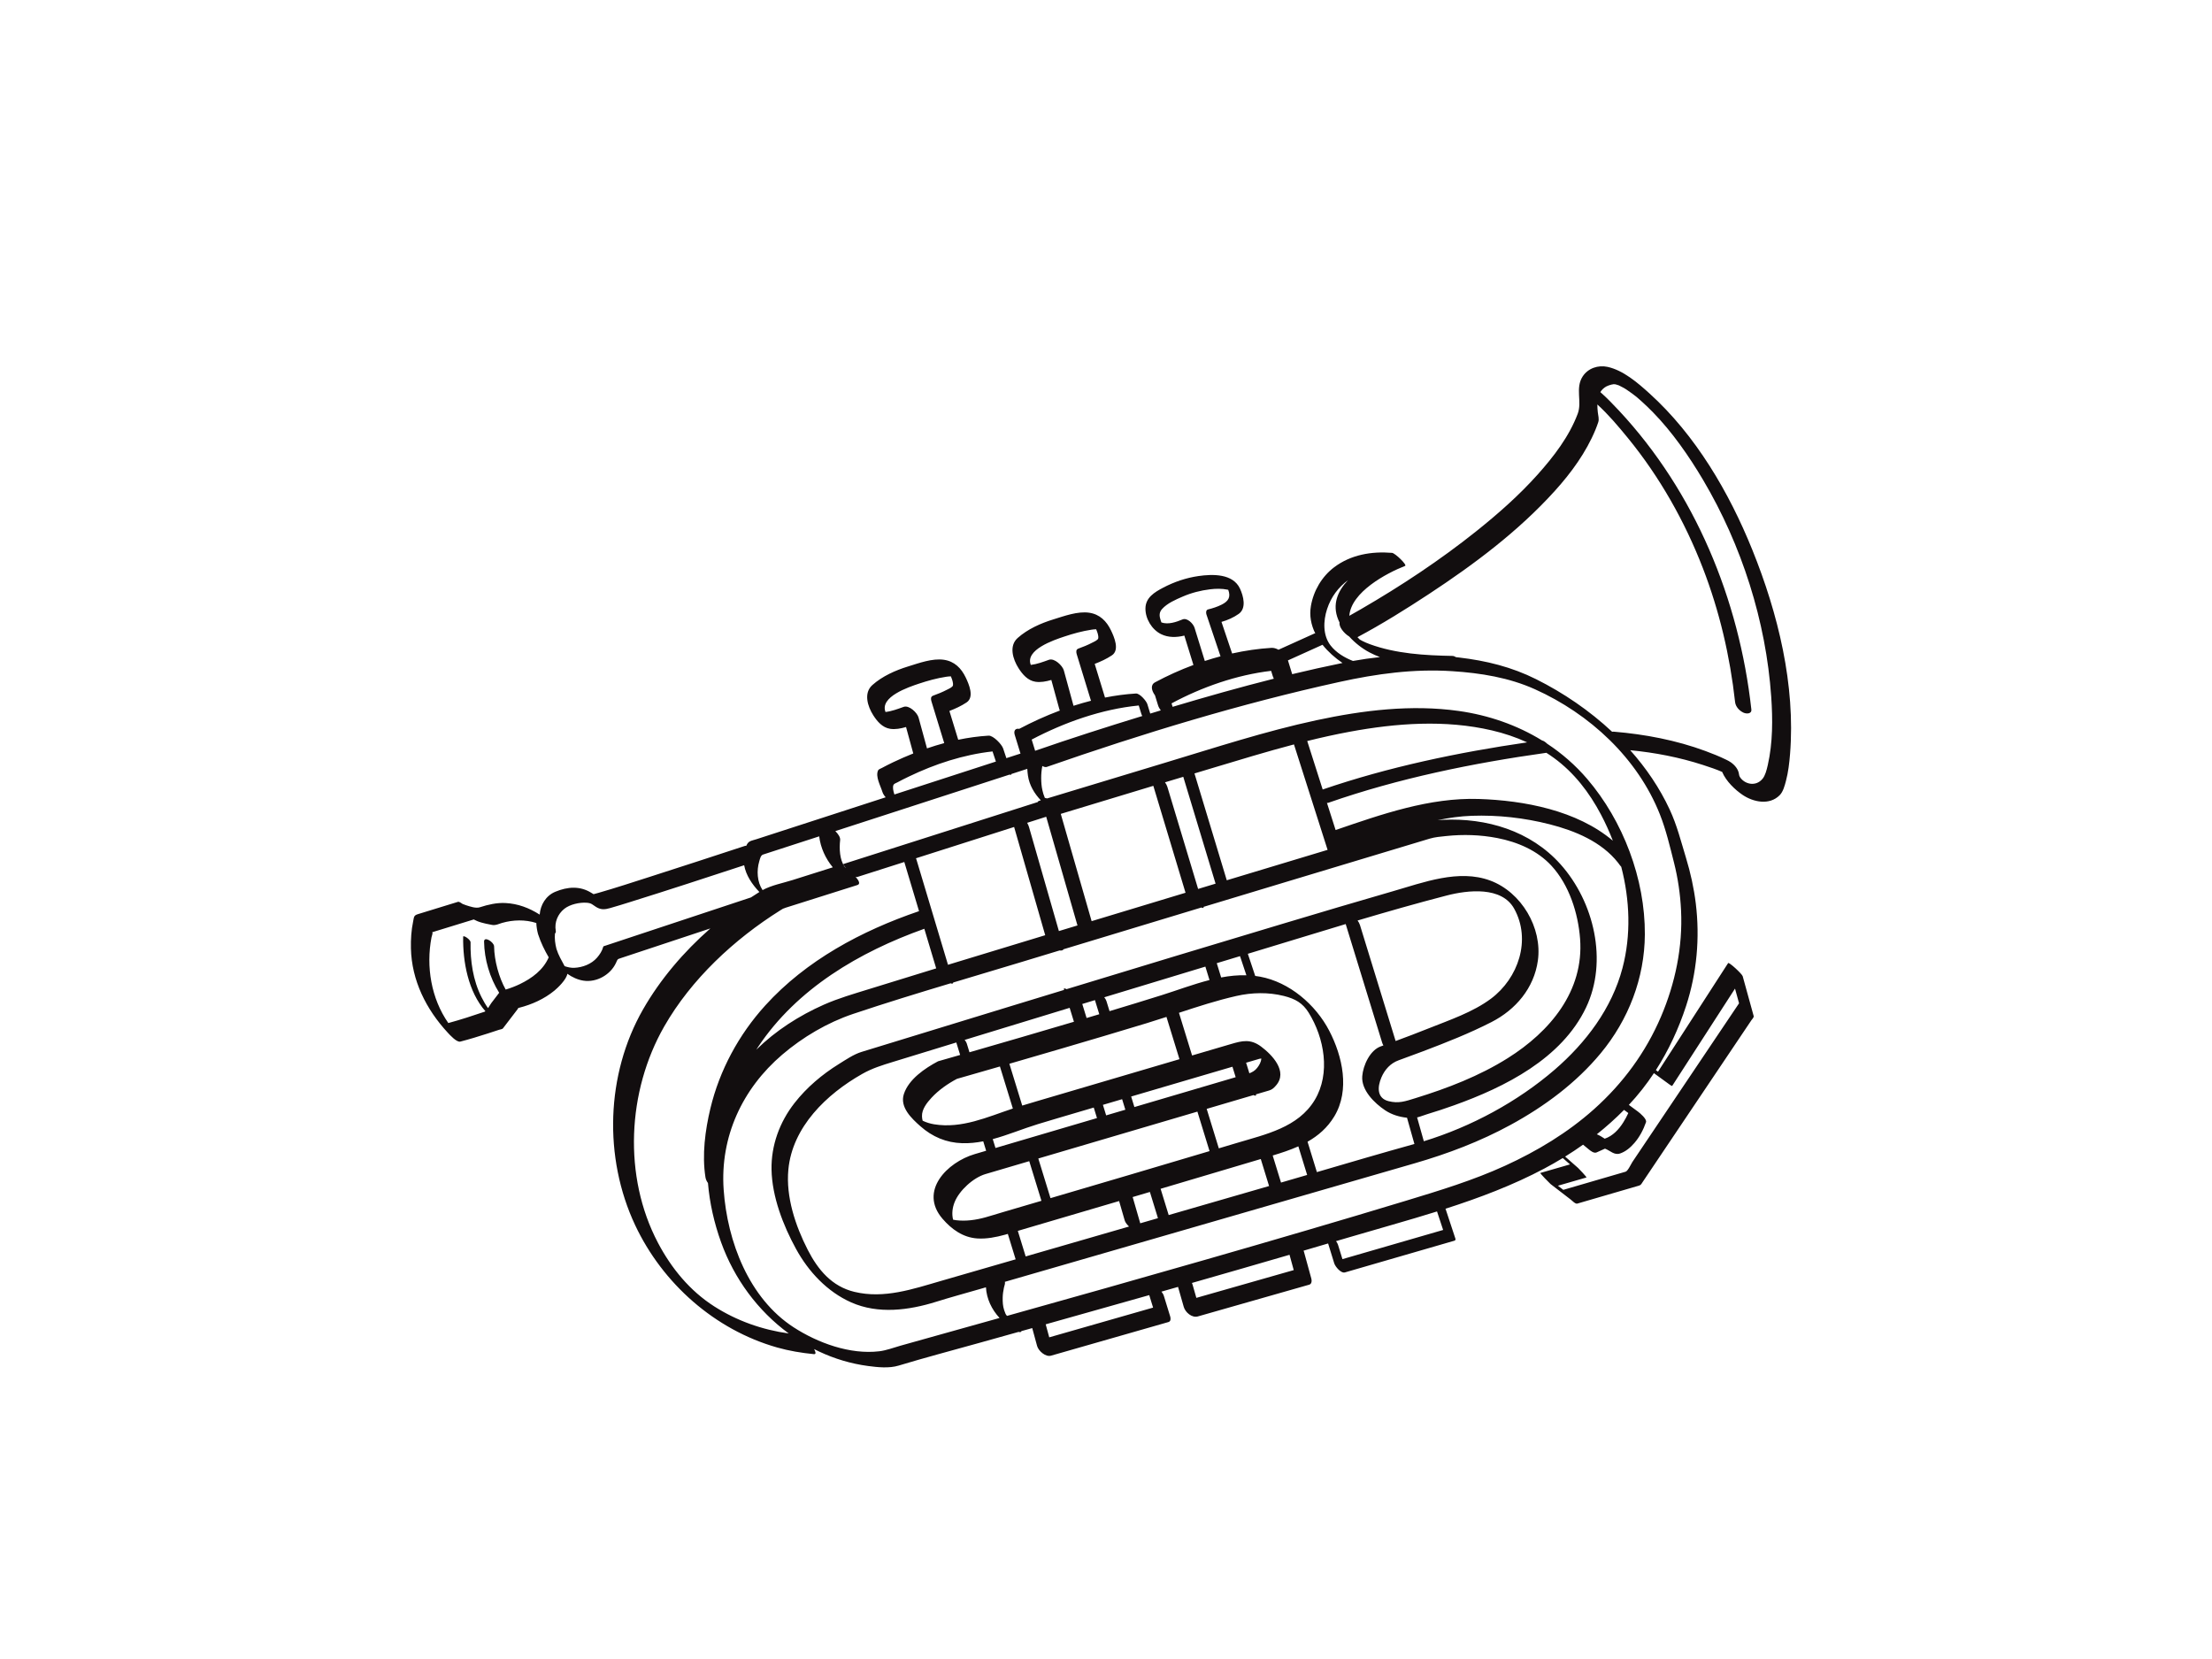 <?xml version="1.0" encoding="utf-8"?>
<!-- Generator: Adobe Illustrator 17.0.0, SVG Export Plug-In . SVG Version: 6.00 Build 0)  -->
<!DOCTYPE svg PUBLIC "-//W3C//DTD SVG 1.1//EN" "http://www.w3.org/Graphics/SVG/1.1/DTD/svg11.dtd">
<svg version="1.1" id="Layer_1" xmlns="http://www.w3.org/2000/svg" xmlns:xlink="http://www.w3.org/1999/xlink" x="0px" y="0px"
	 width="800px" height="600px" viewBox="0 0 800 600" enable-background="new 0 0 800 600" xml:space="preserve">
<path fill="#120E0F" d="M633.737,198.822c-8.399-20.779-20.492-41.463-37.275-56.617c-4.17-3.766-9.426-8.305-15.098-9.525
	c-3.368-0.724-7.021,0.478-8.961,3.451c-2.778,4.256-0.16,9.143-1.789,13.478c-3.11,8.276-8.706,15.539-14.549,22.066
	c-6.704,7.488-14.29,14.174-22.134,20.438c-13.105,10.466-27.183,19.774-41.686,28.183c-1.408,0.816-2.824,1.622-4.246,2.416
	c0.668-8.606,13.408-15.403,20.172-18.044c0.851-0.332-3.618-4.627-4.717-4.718c-7.397-0.614-14.903,0.651-20.932,5.201
	c-4.475,3.377-7.46,8.503-8.413,13.999c-0.61,3.521,0.067,6.879,1.577,9.945c-0.115-0.018-0.223-0.019-0.316,0.023
	c-4.33,1.957-8.66,3.914-12.99,5.871c-0.817-0.463-1.691-0.733-2.544-0.682c-4.729,0.285-9.499,0.987-14.225,2.035
	c-1.283-3.808-2.566-7.616-3.848-11.424c2.216-0.634,4.339-1.56,6.229-2.891c2.897-2.041,1.695-6.49,0.466-9.135
	c-2.56-5.513-9.978-5.277-14.972-4.561c-4.497,0.645-8.793,2.099-12.808,4.205c-3.164,1.66-6.359,3.606-6.414,7.484
	c-0.053,3.755,2.313,7.671,5.636,9.321c2.621,1.301,5.624,1.228,8.43,0.527c1.096,3.543,2.192,7.086,3.288,10.629
	c-4.809,1.791-9.474,3.9-13.884,6.275c-1.736,0.935-1.302,2.951-0.018,4.709c0.37,1.204,0.74,2.408,1.111,3.611
	c0.2,0.652,0.551,1.261,0.982,1.828c-1.271,0.384-2.54,0.77-3.809,1.156c-0.349-1.135-0.698-2.271-1.047-3.406
	c-0.365-1.188-2.741-3.933-4.128-3.85c-3.72,0.224-7.463,0.727-11.188,1.464c-1.243-4.058-2.487-8.117-3.73-12.175
	c2.163-0.83,4.283-1.801,6.211-3.086c2.892-1.927,0.844-6.606-0.306-9.012c-1.613-3.376-4.079-5.847-7.882-6.409
	c-4.183-0.618-9.08,1.215-12.99,2.418c-4.575,1.407-9.271,3.5-12.885,6.709c-3.27,2.903-1.706,7.761,0.308,10.922
	c1.447,2.27,3.327,4.477,6.105,4.914c1.838,0.289,3.837-0.081,5.757-0.646c0.967,3.534,1.935,7.069,2.902,10.603
	c0.04,0.147,0.103,0.3,0.184,0.454c-5.093,1.904-10.03,4.158-14.707,6.633c-1.446-0.282-2.059,0.726-1.616,2.166
	c0.674,2.191,1.347,4.382,2.021,6.573c0.02,0.065,0.046,0.129,0.069,0.194c-1.704,0.553-3.408,1.106-5.113,1.658
	c-0.393-1.178-0.785-2.355-1.178-3.533c-0.486-1.459-3.566-4.706-5.26-4.604c-3.693,0.223-7.358,0.734-10.978,1.483
	c-1.063-3.471-2.126-6.942-3.19-10.412c2.163-0.83,4.283-1.801,6.211-3.086c2.892-1.927,0.844-6.606-0.306-9.012
	c-1.613-3.376-4.079-5.847-7.883-6.409c-4.183-0.618-9.079,1.215-12.99,2.418c-4.574,1.407-9.271,3.5-12.885,6.709
	c-3.27,2.903-1.706,7.761,0.308,10.922c1.447,2.27,3.327,4.477,6.105,4.914c1.838,0.289,3.836-0.081,5.757-0.646
	c0.872,3.187,1.744,6.373,2.616,9.56c-2.455,0.978-4.876,2.035-7.251,3.165c-1.385,0.659-2.752,1.354-4.103,2.08
	c-0.393,0.212-1.188,0.46-1.383,0.892c-1.009,2.243,0.863,5.464,1.558,7.726c0.224,0.728,0.666,1.392,1.194,1.993
	c-5.778,1.874-11.555,3.748-17.333,5.622c-9.803,3.18-19.606,6.359-29.409,9.539c-1.918,0.622-2.893,0.533-3.662,2.373
	c-0.188-0.013-0.367,0.001-0.529,0.055c-11.475,3.774-22.962,7.517-34.465,11.206c-6.12,1.963-12.236,3.965-18.412,5.746
	c-0.608,0.175-1.218,0.348-1.834,0.494c-0.381-0.233-0.862-0.519-0.765-0.457c-4.134-2.616-8.685-2.247-13.086-0.406
	c-3.391,1.418-5.366,4.737-5.634,8.258c-3.762-2.409-7.871-3.97-12.41-4.192c-3.149-0.154-6.247,0.57-9.221,1.531
	c-1.49,0.482-3.576-0.286-5.011-0.735c-0.412-0.129-0.812-0.29-1.21-0.454c-0.008-0.003-0.013-0.005-0.02-0.008
	c-0.461-0.331-1.276-0.887-1.683-0.762c-0.211,0.065-0.423,0.13-0.634,0.195c-1.353,0.416-2.707,0.832-4.06,1.248
	c-3.271,1.006-6.541,2.012-9.812,3.017c-1.51,0.464-1.376,1.044-1.707,2.637c-0.661,3.188-0.873,6.464-0.799,9.714
	c0.264,11.643,5.524,22.086,13.332,30.519c0.715,0.773,3.225,3.553,4.528,3.217c3.383-0.873,6.721-1.909,10.048-2.972
	c1.332-0.425,2.66-0.863,3.986-1.305c0.286-0.095,1.167-0.224,1.361-0.478c1.191-1.558,2.383-3.116,3.574-4.674
	c0.611-0.799,1.221-1.597,1.832-2.396c0.429-0.561-0.274-0.22,0.514-0.421c4.579-1.167,9.066-3.184,12.723-6.198
	c1.178-0.971,4.331-3.945,4.676-6.081c1.757,1.235,3.711,2.158,5.829,2.484c4.758,0.733,9.791-2.141,11.77-6.444
	c0.636-1.383,0.387-1.266,1.836-1.747c2.093-0.694,4.186-1.387,6.278-2.081c8.671-2.874,17.342-5.749,26.013-8.623
	c-9.651,8.477-18.126,18.398-24.374,29.331c-13.41,23.464-14.299,53.568-2.846,77.952c9.928,21.136,28.828,37.88,51.375,44.28
	c4.344,1.233,8.799,1.963,13.287,2.408c0.91,0.09,0.605-0.863,0.072-1.837c0.583,0.297,1.171,0.589,1.765,0.87
	c5.573,2.634,11.617,4.439,17.729,5.25c3.502,0.465,7.61,0.904,11.063-0.139c9.607-2.901,19.325-5.462,28.99-8.16
	c4.807-1.342,9.613-2.686,14.419-4.031c0.57,0.186,0.936,0.058,1.032-0.288c1.298-0.363,2.596-0.727,3.894-1.091
	c0.585,2.151,1.171,4.303,1.756,6.454c0.491,1.803,3.058,4.092,5.042,3.524c14.16-4.055,28.32-8.109,42.481-12.164
	c0.897-0.257,0.82-1.348,0.61-2.029c-0.758-2.465-1.516-4.93-2.274-7.394c-0.17-0.552-0.486-1.086-0.884-1.572
	c2.001-0.569,4-1.142,6-1.712c0.688,2.409,1.377,4.818,2.065,7.227c0.563,1.971,2.963,4.062,5.106,3.451
	c13.427-3.829,26.855-7.657,40.282-11.485c0.927-0.265,0.956-1.453,0.756-2.184c-0.888-3.235-1.775-6.47-2.663-9.705
	c-0.038-0.137-0.095-0.271-0.149-0.406c2.96-0.866,5.918-1.74,8.876-2.611c0.741,2.399,1.482,4.798,2.223,7.197
	c0.356,1.152,2.416,3.697,3.875,3.274c13.197-3.823,26.393-7.646,39.59-11.47c0.361-0.104,0.454-0.434,0.341-0.775
	c-1.16-3.508-2.32-7.015-3.479-10.523c-0.029-0.087-0.068-0.171-0.103-0.256c12.301-3.954,24.381-8.501,35.765-14.546
	c2.254-1.197,4.471-2.462,6.649-3.79c0.145,0.122,0.284,0.241,0.413,0.354c0.737,0.648,1.474,1.295,2.211,1.943
	c-3.577,1.033-7.154,2.065-10.73,3.098c-0.225,0.065,3.364,3.752,3.689,4.001c2.414,1.858,4.829,3.716,7.243,5.575
	c0.583,0.449,1.738,1.708,2.425,1.508c0.84-0.245,1.679-0.489,2.519-0.734c6.584-1.918,13.168-3.835,19.752-5.753
	c0.795-0.231,0.906-0.62,1.379-1.324c1.092-1.625,2.184-3.25,3.277-4.875c3.868-5.755,7.736-11.509,11.604-17.264
	c7.197-10.708,14.394-21.416,21.592-32.124c0.95-1.413,1.899-2.826,2.849-4.239c0.245-0.365,0.959-1.051,0.826-1.534
	c-1.324-4.801-2.648-9.601-3.973-14.402c-0.226-0.818-4.96-5.214-5.267-4.739c-8.452,13.092-16.904,26.184-25.356,39.277
	c-0.257-0.187-0.514-0.374-0.771-0.561c4.622-7.188,8.246-15.014,10.914-23.178c3.905-11.949,5.04-24.641,3.52-37.104
	c-0.684-5.605-1.904-11.117-3.548-16.517c-1.812-5.951-3.244-11.747-5.885-17.434c-3.629-7.815-8.52-15.007-14.286-21.477
	c8.959,0.865,17.794,2.569,26.367,5.351c2.641,0.857,4.766,1.578,6.888,2.501c1.424,3.394,4.698,6.484,7.373,8.296
	c3.892,2.637,9.738,3.872,13.443,0.112c1.262-1.281,1.813-3.48,2.259-5.159c0.837-3.151,1.215-6.428,1.477-9.67
	C649.409,247.73,643.051,221.866,633.737,198.822z M479.947,220.308c1.466-4.505,4.158-7.96,7.565-10.466
	c-3.735,3.94-5.774,8.753-3.535,14.229c0.152,0.371,0.323,0.739,0.504,1.105c-0.318,1.482,1.574,3.881,3.465,5.02
	c2.128,2.358,4.72,4.37,7.347,5.754c1.218,0.642,2.479,1.202,3.77,1.698c-3.254,0.345-6.503,0.81-9.748,1.394
	c-2.973-1.135-6.098-3.012-8.093-5.592C478.364,229.753,478.575,224.523,479.947,220.308z M491.628,231.191
	c0.054,0.031,0.059,0.027,0.098,0.062C491.694,231.232,491.661,231.211,491.628,231.191z M491.409,231.047
	c0.019,0.013,0.028,0.019,0.044,0.03C491.436,231.066,491.42,231.055,491.409,231.047z M478.309,233.19
	c2.004,2.525,4.524,4.752,7.224,6.585c-6.088,1.238-12.152,2.595-18.195,4.048c-0.473-1.538-0.946-3.077-1.419-4.615
	c-0.037-0.119-0.082-0.239-0.129-0.36C469.964,236.962,474.136,235.076,478.309,233.19z M432.016,227.024
	c-0.446-1.442-2.637-3.715-4.353-2.995c-2.249,0.944-5.17,1.948-7.622,1.084c-0.179-0.382-0.282-0.863-0.389-1.206
	c-0.436-1.391-0.338-2.572,0.613-3.632c1.909-2.128,4.92-3.405,7.486-4.516c3.146-1.362,6.516-2.222,9.913-2.633
	c2.07-0.251,4.225-0.289,6.275,0.131c0.052,0.011,0.155,0.04,0.275,0.075c1.014,2.685-0.013,4.146-2.385,5.343
	c-1.543,0.779-3.252,1.33-4.93,1.735c-0.773,0.187-0.776,1.231-0.583,1.804c1.701,5.05,3.403,10.101,5.104,15.151
	c-1.908,0.509-3.805,1.069-5.684,1.685C434.496,235.041,433.256,231.033,432.016,227.024z M423.709,254.388
	c0.002-0.001,0.005-0.002,0.008-0.003c10.96-5.901,23.527-10.295,36.006-11.764c0.197,0.641,0.395,1.283,0.592,1.924
	c0.096,0.31,0.224,0.616,0.375,0.916c-12.278,3.096-24.471,6.55-36.598,10.172C423.964,255.218,423.837,254.803,423.709,254.388z
	 M374.371,271.531c-0.397-1.292-0.794-2.584-1.192-3.875c-0.018-0.059-0.042-0.118-0.063-0.176
	c11.851-6.242,25.347-11.02,38.728-12.331c0.323,1.05,0.646,2.101,0.969,3.151c0.07,0.227,0.178,0.445,0.303,0.658
	C400.137,262.936,387.196,267.078,374.371,271.531z M384.754,242.471c-0.472-1.726-3.404-4.565-5.395-3.847
	c-2.091,0.754-4.313,1.591-6.556,1.853c-2.157-5.492,8.359-9.002,12.054-10.235c3.209-1.071,6.517-1.988,9.864-2.499
	c0.528-0.081,1.134-0.154,1.723-0.158c0.022,0.055,0.045,0.11,0.067,0.165c0.368,0.909,0.824,2.072,0.693,3.075
	c-0.088,0.676-1.595,1.295-2.117,1.571c-1.628,0.861-3.364,1.556-5.094,2.184c-0.936,0.34-0.795,1.328-0.563,2.086
	c1.671,5.453,3.341,10.907,5.012,16.361c0.041,0.135,0.095,0.27,0.153,0.404c-2.128,0.541-4.244,1.152-6.341,1.828
	C387.087,250.996,385.92,246.733,384.754,242.471z M332.208,259.497c-0.472-1.726-3.404-4.565-5.395-3.847
	c-2.091,0.754-4.313,1.591-6.557,1.853c-2.157-5.492,8.359-9.002,12.054-10.235c3.209-1.071,6.517-1.988,9.864-2.499
	c0.528-0.081,1.134-0.154,1.723-0.158c0.022,0.055,0.045,0.11,0.067,0.165c0.368,0.908,0.824,2.072,0.693,3.075
	c-0.088,0.676-1.595,1.295-2.117,1.571c-1.628,0.861-3.364,1.556-5.094,2.184c-0.936,0.34-0.795,1.328-0.563,2.086
	c1.538,5.02,3.076,10.041,4.614,15.062c-2.098,0.565-4.178,1.202-6.235,1.907C334.245,266.939,333.226,263.218,332.208,259.497z
	 M323.146,283.858c0.195-0.434,0.99-0.679,1.383-0.892c1.348-0.731,2.721-1.415,4.103-2.081c9.52-4.583,19.798-7.957,30.33-9.117
	c0.407,1.22,0.814,2.44,1.22,3.66c-12.236,3.969-24.471,7.938-36.707,11.907C323.036,286.002,322.766,284.702,323.146,283.858z
	 M326.601,292.638c12.838-4.164,25.676-8.328,38.514-12.492c0.371,0.127,0.675,0.123,0.689-0.224c1.911-0.62,3.822-1.24,5.733-1.86
	c0.042,0.843,0.121,1.68,0.243,2.5c0.509,3.412,2.289,6.408,4.652,8.892c-0.242,0.074-0.484,0.147-0.726,0.22
	c-0.219,0.067-0.342,0.207-0.388,0.4c-22.366,7.131-44.733,14.262-67.099,21.393c-1.066,0.34-2.131,0.679-3.196,1.019
	c-0.14,0.045,0.164,0.482,0.582,0.993c-0.055-0.032-0.113-0.064-0.165-0.091c-1.751-2.423-1.947-6.414-1.592-9.569
	c0.118-1.047-0.752-2.239-1.737-3.239C310.274,297.934,318.438,295.286,326.601,292.638z M561.999,274.121
	c7.31,5.328,12.843,12.547,17.031,20.506c1.599,3.039,3.031,6.193,4.28,9.43c-12.972-10.988-32.14-14.573-48.494-15.099
	c-17.776-0.572-35.162,5.535-51.775,11.233c-1.045-3.277-2.09-6.553-3.135-9.83c0.178,0.035,0.342,0.034,0.483-0.015
	c25.361-8.863,52.279-14.357,78.874-18.087C560.193,272.851,561.107,273.471,561.999,274.121z M340.411,463.238
	c-10.243,2.963-20.654,6.57-31.4,3.982c-8.159-1.965-13.184-7.983-16.868-15.18c-4.471-8.733-7.955-19.14-7.024-29.035
	c1.457-15.467,13.835-27.305,26.67-34.582c3.667-2.079,7.177-3.149,11.251-4.4c7.605-2.336,15.213-4.666,22.82-6.997
	c0.463,1.504,0.925,3.007,1.387,4.511c-2.569,0.738-5.138,1.477-7.708,2.211c-0.098,0.012-0.192,0.034-0.277,0.079
	c-4.783,2.536-10.643,6.508-12.379,11.884c-1.525,4.722,2.799,8.789,5.966,11.591c4.348,3.848,9.373,5.987,15.184,6.15
	c2.58,0.072,5.095-0.199,7.567-0.678c0.349,1.137,0.699,2.273,1.049,3.41c-1.383,0.408-2.766,0.815-4.149,1.223
	c-9.918,2.924-20.272,13.343-11.628,23.374c3.303,3.833,7.439,6.786,12.575,7.123c3.357,0.22,6.806-0.461,10.028-1.353
	c0.339-0.094,0.677-0.193,1.016-0.292c0.943,3.065,1.885,6.13,2.828,9.196C358.35,458.049,349.38,460.644,340.411,463.238z
	 M447.406,413.341c-2.2,0.66-4.402,1.313-6.603,1.971c-1.463-4.757-2.926-9.514-4.389-14.272c4.086-1.204,8.172-2.409,12.258-3.613
	c1.552-0.457,3.104-0.915,4.657-1.372c0.609,0.27,1.052,0.341,0.909-0.127c-0.013-0.043-0.027-0.086-0.04-0.129
	c1.609-0.474,3.219-0.949,4.828-1.423c1.065-0.314,1.697-0.922,2.46-1.799c4.396-5.053-1.393-11.085-5.38-14.065
	c-3.823-2.858-6.846-2.111-10.855-0.933c-4.706,1.382-9.412,2.765-14.118,4.148c-1.582-5.144-3.164-10.289-4.746-15.433
	c6.865-2.26,13.752-4.495,20.752-6.086c5.622-1.278,11.538-1.414,17.149-0.019c4.223,1.05,6.869,2.612,9,6.041
	c5.685,9.15,7.984,21.979,2.215,31.578C469.506,407.788,457.707,410.249,447.406,413.341z M379.928,433.327
	c-1.47-4.779-2.939-9.559-4.409-14.339c19.179-5.653,38.358-11.306,57.537-16.959c1.464,4.761,2.928,9.522,4.392,14.284
	C418.29,422.034,399.111,427.689,379.928,433.327z M362.542,438.437c-2.054,0.604-4.1,1.264-6.163,1.835
	c-3.414,0.945-7.029,1.462-10.563,1.038c-0.373-0.045-0.746-0.11-1.116-0.192c-0.532-2.11-0.255-4.324,0.545-6.339
	c1.663-4.187,6.731-8.852,11.143-10.152c2.923-0.861,5.846-1.723,8.769-2.585c2.361-0.696,4.722-1.392,7.084-2.088
	c1.47,4.779,2.939,9.557,4.409,14.336C371.947,435.673,367.244,437.055,362.542,438.437z M333.689,405.319
	c-0.156-0.521-0.216-1.068-0.238-1.609c-0.1-2.532,1.822-4.936,3.434-6.681c2.561-2.773,5.864-5.079,9.194-6.845
	c5.189-1.481,10.374-2.977,15.559-4.476c1.559,5.069,3.117,10.138,4.676,15.208c-9.248,3.07-18.441,7.335-28.436,5.707
	C336.431,406.387,335.009,405.958,333.689,405.319z M414.666,370.066c2.403-0.73,4.802-1.502,7.201-2.286
	c1.567,5.097,3.134,10.193,4.702,15.29c-15.285,4.494-30.571,8.988-45.848,13.507c-3.672,1.086-7.355,2.146-11.017,3.27
	c-1.55-5.04-3.1-10.081-4.65-15.121c6.324-1.833,12.645-3.677,18.963-5.53C394.246,376.196,404.467,373.167,414.666,370.066z
	 M456.155,382.815c-0.012,1.249-0.75,2.459-1.487,3.405c-0.775,0.995-1.75,1.553-2.818,1.945c-0.348-1.132-0.696-2.264-1.044-3.396
	c-0.043-0.141-0.096-0.279-0.153-0.417c0.747-0.219,1.493-0.439,2.24-0.658c0.871-0.256,1.741-0.512,2.612-0.767
	C455.704,382.869,455.924,382.835,456.155,382.815z M445.733,385.798c0.388,1.262,0.776,2.524,1.164,3.786
	c-4.593,1.354-9.186,2.707-13.779,4.061c-7.616,2.245-15.232,4.489-22.848,6.734c-0.39-1.269-0.781-2.538-1.171-3.807
	c9.125-2.688,18.251-5.372,27.378-8.055C439.564,387.61,442.649,386.704,445.733,385.798z M400.056,403.39
	c-0.39-1.268-0.78-2.537-1.17-3.805c2.314-0.683,4.628-1.366,6.943-2.048c0.39,1.269,0.781,2.538,1.171,3.806
	C404.685,402.026,402.371,402.708,400.056,403.39z M375.396,406.548c4.558-1.39,9.133-2.725,13.702-4.076
	c2.157-0.638,4.315-1.272,6.471-1.909c0.39,1.268,0.78,2.536,1.17,3.805c-3.03,0.893-6.06,1.786-9.091,2.679
	c-9.206,2.713-18.413,5.427-27.619,8.141c-0.329-1.071-0.658-2.141-0.988-3.211C364.574,410.496,369.939,408.213,375.396,406.548z
	 M448.47,345.803c0.768,2.304,1.536,4.608,2.304,6.912c-3.052-0.086-6.099,0.228-9.126,0.795c-0.53-1.722-1.059-3.443-1.588-5.165
	C442.862,347.497,445.665,346.648,448.47,345.803z M435.938,349.589c0.498,1.619,0.996,3.239,1.494,4.858
	c-5.867,1.497-11.635,3.681-17.2,5.436c-6.302,1.987-12.624,3.911-18.953,5.812c-0.372-1.209-0.744-2.419-1.116-3.628
	c-0.149-0.485-0.439-0.949-0.792-1.388C411.556,356.971,423.745,353.275,435.938,349.589z M396,361.708
	c0.523,1.7,1.046,3.401,1.569,5.102c-1.529,0.457-3.058,0.912-4.588,1.368c-0.497-1.618-0.995-3.235-1.492-4.853
	c-0.023-0.073-0.05-0.146-0.077-0.218C392.941,362.64,394.47,362.173,396,361.708z M388.405,369.533
	c-12.579,3.73-25.173,7.407-37.782,11.036c-0.328-1.067-0.657-2.135-0.985-3.203c-0.134-0.435-0.417-0.86-0.763-1.264
	c1.63-0.499,3.26-1,4.89-1.499c11.028-3.376,22.059-6.744,33.09-10.108C387.372,366.174,387.889,367.854,388.405,369.533z
	 M370.95,454.405c-0.947-3.079-1.893-6.157-2.84-9.235c0.488-0.148,0.976-0.296,1.465-0.44c11.724-3.446,23.445-6.899,35.165-10.357
	c0.674,2.333,1.348,4.666,2.022,6.999c0.215,0.745,0.838,1.51,1.565,2.221C395.868,447.198,383.409,450.801,370.95,454.405z
	 M412.387,442.42c-0.888-3.075-1.777-6.15-2.665-9.225c-0.025-0.087-0.058-0.174-0.094-0.261c2.082-0.615,4.164-1.232,6.246-1.846
	c0.972,3.16,1.944,6.32,2.915,9.48C416.656,441.185,414.522,441.802,412.387,442.42z M422.671,439.445
	c-0.974-3.168-1.948-6.335-2.922-9.503c11.612-3.431,23.223-6.867,34.821-10.348c0.467-0.14,0.936-0.279,1.405-0.417
	c0.978,3.182,1.957,6.364,2.935,9.546c0.022,0.073,0.051,0.145,0.078,0.217C446.882,432.442,434.777,435.944,422.671,439.445z
	 M463.298,427.692c-1.003-3.263-2.007-6.526-3.01-9.788c3.169-0.954,6.315-1.986,9.279-3.312c1.06,3.449,2.121,6.897,3.182,10.346
	C469.6,425.86,466.45,426.779,463.298,427.692z M476.27,423.907c-1.126-3.662-2.252-7.323-3.378-10.984
	c3.829-2.168,7.198-5.046,9.691-9.193c5.699-9.482,2.954-21.716-1.844-30.946c-4.922-9.472-14.406-17.603-25.029-19.56
	c-0.582-0.107-1.164-0.192-1.746-0.265c-0.89-2.67-1.78-5.339-2.67-8.009c11.792-3.555,23.576-7.21,35.392-10.752
	c4.401,14.31,8.801,28.62,13.202,42.929c0.103,0.335,0.257,0.656,0.432,0.969c-0.307,0.109-0.613,0.222-0.921,0.33
	c-3.953,1.393-6.428,6.932-6.726,10.8c-0.393,5.087,4.464,9.772,8.281,12.329c2.337,1.565,5.115,2.402,7.91,2.694
	c0.892,3.164,1.784,6.327,2.676,9.491C499.753,417.011,488.012,420.465,476.27,423.907z M504.746,376.497
	c-4.299-13.981-8.599-27.963-12.898-41.944c-0.179-0.581-0.487-1.126-0.859-1.64c10.699-3.178,21.428-6.244,32.218-9.039
	c7.665-1.986,19.926-3.38,24.433,4.793c6.215,11.27,1.477,25.125-8.407,32.516c-6.532,4.884-15.012,7.734-22.514,10.729
	C512.75,373.497,508.758,375.024,504.746,376.497z M514.946,412.746c-0.787-2.791-1.573-5.581-2.36-8.372
	c-0.022-0.079-0.057-0.154-0.086-0.231c1.231-0.3,2.467-0.825,3.602-1.166c3.3-0.991,6.57-2.079,9.814-3.24
	c18.362-6.575,38.869-16.845,47.689-35.327c8.024-16.814,2.891-38.267-9.208-51.808c-10.856-12.15-26.782-16.868-42.676-16.099
	c-0.601,0.029-1.195,0.069-1.784,0.115c4.055-0.838,8.153-1.427,12.304-1.574c9.462-0.335,19.028,0.733,28.197,3.068
	c9.144,2.329,18.765,6.287,24.752,13.901c0.235,0.305,0.465,0.615,0.688,0.929c0.13,0.179,0.29,0.367,0.47,0.555
	c3.111,11.995,3.593,24.67,0.441,36.631c-3.846,14.592-13.225,26.986-24.508,36.729
	C548.843,398.457,532.057,407.513,514.946,412.746z M478.366,285.532c-1.864-5.844-3.727-11.687-5.591-17.531
	c5.059-1.255,10.147-2.39,15.28-3.341c16.918-3.133,34.623-4.442,51.519-0.499c4.367,1.019,8.659,2.449,12.742,4.324
	C527.367,272.116,502.202,277.366,478.366,285.532z M467.981,269.229c4.054,12.712,8.107,25.423,12.161,38.134
	c-12.155,3.665-24.309,7.332-36.462,11.002c-3.872-12.809-7.745-25.618-11.617-38.427c-0.021-0.071-0.054-0.139-0.079-0.209
	c2.101-0.631,4.201-1.267,6.303-1.898C448.155,274.871,458.018,271.85,467.981,269.229z M427.947,280.945
	c3.894,12.881,7.788,25.761,11.682,38.642c-2.105,0.636-4.21,1.274-6.315,1.91c-3.709-12.31-7.417-24.621-11.126-36.931
	c-0.174-0.578-0.48-1.12-0.851-1.63C423.54,282.272,425.744,281.608,427.947,280.945z M417.114,284.208
	c3.861,12.815,7.721,25.631,11.582,38.446c0.022,0.074,0.057,0.143,0.083,0.216c-11.326,3.423-22.652,6.847-33.976,10.279
	c-3.721-12.933-7.441-25.866-11.162-38.799C394.794,290.953,405.952,287.575,417.114,284.208z M382.962,336.734
	c-3.608-12.555-7.216-25.11-10.823-37.665c-0.15-0.523-0.379-1.017-0.66-1.482c2.298-0.732,4.595-1.465,6.893-2.198
	c3.742,13.005,7.483,26.011,11.224,39.016c0.028,0.098,0.071,0.191,0.105,0.287C387.455,335.373,385.209,336.054,382.962,336.734z
	 M342.855,348.925c-3.806-12.699-7.613-25.397-11.42-38.096c-0.042-0.141-0.1-0.282-0.164-0.422
	c11.832-3.772,23.665-7.545,35.497-11.317c3.749,13.048,7.498,26.095,11.248,39.143
	C366.292,341.783,354.571,345.343,342.855,348.925z M338.587,350.229c-8.128,2.49-16.252,4.989-24.369,7.516
	c-5.471,1.703-10.993,3.281-16.241,5.603c-8.969,3.969-17.438,9.392-24.447,16.282c0.21-0.326,0.415-0.654,0.63-0.976
	c14.046-21.109,36.673-34.393,60.133-42.753C335.723,340.678,337.155,345.453,338.587,350.229z M305.973,313.918
	c-0.117-0.09-0.229-0.175-0.331-0.249c-0.008-0.01-0.018-0.023-0.026-0.034c0.021,0.019,0.038,0.034,0.06,0.054
	c-0.027-0.026-0.047-0.044-0.069-0.066c-0.005-0.007-0.01-0.014-0.016-0.021c0.064,0.047,0.136,0.1,0.223,0.163
	c-0.06-0.043-0.153-0.118-0.25-0.198c-0.011-0.015-0.019-0.025-0.031-0.042c-0.003-0.005-0.006-0.01-0.01-0.014
	c0.07,0.034,0.127,0.06,0.17,0.079C305.784,313.697,305.878,313.807,305.973,313.918z M305.387,313.443
	c0.028,0.023,0.064,0.051,0.105,0.083c0.025,0.026,0.058,0.059,0.097,0.098c-0.054-0.049-0.067-0.055-0.058-0.036
	c-0.214-0.153-0.382-0.264-0.48-0.314C305.183,313.342,305.294,313.397,305.387,313.443z M275.942,309.07
	c3.086-1.001,6.172-2.002,9.257-3.003c3.69-1.197,7.381-2.394,11.071-3.591c0.503,4.122,2.273,7.998,4.921,11.206
	c-4.856,1.535-9.713,3.069-14.569,4.604c-3.516,1.111-7.541,1.838-10.828,3.63c-1.977-2.946-2.194-7.068-1.207-10.375
	C274.817,310.771,275.08,309.35,275.942,309.07z M167.923,327.371C168.451,327.735,168.833,328.011,167.923,327.371L167.923,327.371
	z M167.205,326.892c-0.005-0.005-0.014-0.01-0.024-0.018c0.01,0.006,0.022,0.014,0.033,0.021
	C167.211,326.895,167.208,326.893,167.205,326.892z M188.05,355.896c-1.657,0.803-3.398,1.462-5.162,1.991
	c-2.449-4.354-4.114-10.447-4.193-15.632c-0.023-1.517-3.656-3.85-3.623-1.704c0.096,6.398,2.031,13.013,5.461,18.493
	c-0.938,1.226-1.875,2.452-2.813,3.679c-0.269,0.351-0.726,1.163-1.215,1.881c-0.911-1.25-1.679-2.611-2.371-3.986
	c-3.068-6.097-4.066-13.05-3.953-19.809c0.017-1.019-2.662-2.763-2.674-2.028c-0.151,9.047,1.805,19.826,8.048,26.949
	c-0.098,0.076-0.193,0.135-0.284,0.166c-4.337,1.481-8.708,2.902-13.133,4.103c-6.192-8.865-8.111-20.409-6.083-30.993
	c0.082-0.428,0.688-1.984,0.163-1.822c1.415-0.435,2.829-0.87,4.244-1.305c3.626-1.115,7.251-2.23,10.877-3.344
	c0.41,0.215,0.828,0.419,1.268,0.6c0.988,0.407,2.043,0.682,3.083,0.918c0.763,0.174,1.525,0.324,2.296,0.461
	c1.319,0.234,2.264-0.345,3.557-0.719c4.027-1.167,8.444-1.263,12.423,0.018c0.044,1.31,0.268,2.619,0.586,3.879
	c0.039,0.155,0.093,0.308,0.153,0.46c0.924,2.832,2.246,5.506,3.741,8.08C196.484,350.784,192.415,353.781,188.05,355.896z
	 M243.375,333.918c-6.658,2.207-13.315,4.414-19.973,6.621c-1.599,0.53-3.197,1.06-4.796,1.59c-0.279,0.092-0.379,0.058-0.453,0.337
	c-0.389,1.458-1.247,2.761-2.226,3.885c-2.025,2.325-5.208,3.536-8.224,3.671c-1.191,0.053-2.375-0.216-3.496-0.592
	c-1.079-2.024-2.268-4.011-2.963-6.263c-0.456-1.804-0.722-3.708-0.533-5.574c0.247-0.161,0.379-0.467,0.286-0.989
	c-0.538-3.019,0.732-6.04,3.094-7.919c2.042-1.624,5.499-2.375,8.066-2.2c1.847,0.126,2.109,0.73,3.476,1.56
	c1.77,1.075,3.185,0.889,5.01,0.376c2.428-0.682,4.836-1.441,7.244-2.192c13.791-4.298,27.52-8.804,41.247-13.304
	c0.653,3.597,2.823,6.868,5.504,9.68c-1.019,0.637-2.034,1.29-3.043,1.957C262.188,327.682,252.781,330.8,243.375,333.918z
	 M258.273,472.449c-8.785-5.629-15.456-13.756-20.304-22.957c-12.667-24.043-11.124-54.85,2.24-78.235
	c9.776-17.105,25.345-31.583,41.965-42.003c0.382-0.24,0.768-0.474,1.156-0.704c-0.36,0.23,0.463-0.156,0.836-0.273
	c2.973-0.94,5.947-1.879,8.92-2.819c5.672-1.793,11.344-3.585,17.016-5.377c1.175-0.371,0.509-1.647-0.68-2.998
	c0.233,0.102,0.45,0.147,0.627,0.09c5.668-1.807,11.336-3.614,17.004-5.421c1.777,5.927,3.553,11.854,5.33,17.781
	c-0.022,0.006-0.046,0.01-0.068,0.017c-20.716,7.075-40.734,17.747-55.588,34.129c-9.537,10.518-16.493,23.383-19.806,37.2
	c-1.89,7.885-3.07,16.807-1.782,24.912c0.12,0.751,0.45,1.449,0.905,2.062c0.597,7.266,2.262,14.513,4.743,21.416
	c4.753,13.218,13.271,24.78,24.472,32.995C275.688,480.949,266.419,477.668,258.273,472.449z M342.641,481.938
	c-5.668,1.582-11.337,3.161-17.001,4.76c-2.491,0.704-5.044,1.698-7.625,2.008c-10.586,1.275-22.298-3.031-31.017-8.689
	c-16.139-10.474-23.96-30.998-25.276-49.747c-1.342-19.135,6.748-36.505,21.179-48.838c7.442-6.36,16.351-11.613,25.659-14.74
	c11.657-3.917,23.432-7.52,35.223-11.062c0.495,0.186,0.933,0.207,0.937-0.282c8.192-2.458,16.391-4.89,24.564-7.375
	c4.642-1.412,9.286-2.815,13.928-4.224c0.618,0.087,1.223,0.018,1.418-0.43c16.619-5.044,33.241-10.078,49.867-15.103
	c0.537,0.221,0.919,0.258,0.788-0.176c-0.006-0.019-0.011-0.038-0.017-0.057c9.63-2.91,19.258-5.821,28.889-8.728
	c17.644-5.325,35.288-10.645,52.936-15.955c1.889-0.568,3.974-0.728,5.923-0.934c6.167-0.652,12.412-0.459,18.504,0.723
	c7.284,1.413,14.504,4.49,19.597,10.029c6.398,6.958,9.633,17.099,10.345,26.389c1.456,18.983-10.912,33.601-26.146,43.18
	c-10.29,6.469-21.793,10.896-33.365,14.467c-3.699,1.141-6.074,2.03-9.788,1.089c-4.194-1.063-4.05-5.066-2.565-8.553
	c1.234-2.898,3.315-5.167,6.24-6.216c2.966-1.063,5.921-2.159,8.867-3.277c8.367-3.173,16.748-6.472,24.721-10.555
	c8.742-4.477,15.37-12.244,16.766-22.215c1.666-11.901-5.977-24.776-17.217-28.953c-11.423-4.244-24.163,0.676-35.285,3.877
	c-13.194,3.798-26.352,7.724-39.505,11.661c-26.173,7.833-52.317,15.766-78.449,23.733c-0.612-0.299-1.084-0.419-0.949,0.02
	c0.025,0.082,0.051,0.164,0.076,0.246c-6.57,2.003-13.14,4.007-19.709,6.014c-17.864,5.457-35.724,10.926-53.577,16.418
	c-2.831,0.871-5.661,2.814-8.147,4.356c-6.091,3.777-11.669,8.48-16.09,14.14c-5.378,6.885-8.472,15.314-8.303,24.08
	c0.189,9.79,4.203,20.191,8.87,28.69c4.524,8.24,11.264,15.466,19.946,19.322c9.769,4.339,20.871,2.858,30.754-0.235
	c5.196-1.626,10.461-3.053,15.69-4.565c0.761-0.22,1.522-0.44,2.282-0.66c0.248,4.157,2.057,7.987,4.923,11.091
	C355.215,478.423,348.929,480.183,342.641,481.938z M417.03,472.913c-12.519,3.585-25.039,7.17-37.558,10.754
	c-0.427-1.569-0.854-3.138-1.281-4.708c12.489-3.503,24.973-7.021,37.451-10.564C416.104,469.902,416.567,471.407,417.03,472.913z
	 M467.895,459.35c-11.739,3.347-23.478,6.694-35.216,10.041c-0.456-1.595-0.911-3.19-1.367-4.784
	c-0.059-0.207-0.136-0.411-0.229-0.611c11.772-3.366,23.537-6.759,35.292-10.186C466.882,455.656,467.388,457.503,467.895,459.35z
	 M521.931,444.831c-12.139,3.517-24.278,7.033-36.417,10.551c-0.536-1.734-1.071-3.467-1.607-5.201
	c-0.144-0.465-0.397-0.904-0.714-1.305c1.495-0.441,2.991-0.877,4.486-1.32c10.611-3.14,21.392-6.087,32.038-9.42
	C520.455,440.368,521.193,442.6,521.931,444.831z M598.302,388.224c1.831,1.332,3.662,2.663,5.493,3.995
	c0.003,0.002,0.874,0.672,1.002,0.474c7.564-11.717,15.129-23.435,22.693-35.152c0.368,1.333,0.736,2.666,1.103,3.999
	c0.117,0.423,0.233,0.846,0.35,1.269c0.006,0.021,0.011,0.032,0.016,0.047c-0.011,0.008-0.023,0.02-0.037,0.042
	c-2.095,3.116-4.189,6.233-6.284,9.349c-8.609,12.809-17.218,25.617-25.827,38.426c-2.149,3.198-4.298,6.395-6.448,9.593
	c-0.454,0.675-1.607,3.252-2.443,3.496c-7.51,2.187-15.019,4.375-22.529,6.562c-0.647-0.498-1.295-0.996-1.942-1.495
	c3.436-0.992,6.873-1.984,10.309-2.976c0.243-0.07-2.819-3.267-3.026-3.449c-1.559-1.37-3.118-2.74-4.678-4.11
	c2.206-1.369,4.372-2.803,6.485-4.308c0.687,0.567,1.374,1.134,2.062,1.701c0.686,0.566,1.9,1.519,2.839,1.097
	c1.009-0.454,2.018-0.908,3.027-1.362c1.925,0.723,3.336,2.477,5.482,1.74c2.077-0.713,3.762-2.187,5.177-3.819
	c1.859-2.144,3.243-4.809,4.171-7.483c0.396-1.142-2.199-3.31-2.901-3.828c-1.1-0.812-2.201-1.623-3.301-2.435
	c3.356-3.576,6.376-7.422,9.068-11.483C598.21,388.151,598.255,388.189,598.302,388.224z M587.357,401.406
	c0.515,0.38,1.029,0.76,1.544,1.139c-0.521,1.174-1.143,2.299-1.823,3.388c-1.594,2.552-3.813,4.919-6.71,5.891
	c-0.862-0.573-1.87-1.202-2.847-1.595C580.968,407.487,584.257,404.547,587.357,401.406z M605.408,311.91
	c1.441,5.686,2.29,11.498,2.571,17.355c0.633,13.19-2.094,26.358-7.275,38.464c-5.538,12.94-13.73,24.057-24.198,33.418
	c-9.523,8.516-20.604,15.166-32.19,20.466c-11.573,5.294-23.722,8.975-35.875,12.664c-11.971,3.634-23.963,7.197-35.966,10.722
	c-24.128,7.087-48.305,14.008-72.503,20.854c-11.913,3.37-23.833,6.715-35.756,10.052c-0.464-0.405-0.658-0.924-1.04-2.051
	c-0.494-1.459-0.571-3.032-0.54-4.559c0.025-1.21,0.203-2.418,0.451-3.601c0.059-0.284,0.534-1.914,0.325-1.306
	c0.085-0.246,0.08-0.515,0.011-0.795c24.954-7.218,49.908-14.435,74.862-21.653c24.43-7.066,48.86-14.132,73.29-21.199
	c12.079-3.494,23.695-7.894,34.78-13.934c12.214-6.655,23.647-15.118,32.557-25.873c10.06-12.143,15.881-27.18,15.97-42.994
	c0.112-20.054-7.853-41.024-20.84-56.215c-4.267-4.992-9.161-9.244-14.51-12.765c-0.607-0.584-1.268-1.047-1.82-1.161
	c-9.079-5.592-19.374-9.147-30.115-10.665c-17.119-2.419-34.651-0.263-51.442,3.335c-18.6,3.986-36.78,9.959-54.974,15.437
	c-14.161,4.263-28.316,8.547-42.464,12.855c-0.265-0.085-0.551-0.156-0.823-0.187c-0.025-0.059-0.055-0.115-0.079-0.174
	c-0.359-0.804-0.59-1.662-0.796-2.515c-0.348-1.444-0.445-2.946-0.46-4.427c-0.014-1.464,0.124-2.975,0.414-4.427
	c0.602,0.336,1.163,0.489,1.583,0.343c34.612-12.056,69.962-22.84,105.766-30.714c13.606-2.992,26.982-4.826,40.951-3.915
	c10.256,0.669,20.426,2.295,29.84,6.525c19.809,8.899,37.172,24.921,45.232,45.324C602.547,300.167,603.938,306.111,605.408,311.91z
	 M639.349,276.662c-0.427,1.883-0.929,3.816-1.888,4.982c-2.554,3.106-6.732,1.883-8.269-0.749
	c-0.165-0.283-0.227-0.639-0.264-0.915c-0.24-1.78-1.487-3.233-2.919-4.26c-0.548-0.393-1.138-0.686-1.74-0.979
	c-2.412-1.177-4.917-2.181-7.433-3.112c-10.612-3.928-21.917-6.071-33.169-7.01c-0.241-0.02-0.444-0.004-0.613,0.041
	c-8.206-7.68-17.644-14.096-27.492-19.02c-8.875-4.438-18.071-6.695-27.903-7.849c-0.354-0.041-0.707-0.075-1.061-0.114
	c-0.432-0.266-0.876-0.448-1.303-0.456c-9.976-0.186-20.439-0.781-29.9-4.252c-1.013-0.372-1.868-0.739-2.767-1.201
	c-0.258-0.132-0.508-0.279-0.759-0.424c-0.036-0.023-0.082-0.052-0.131-0.084c-0.275-0.272-0.539-0.543-0.792-0.817
	c8.867-4.74,17.449-10.085,25.844-15.602c16.362-10.754,32.377-22.738,45.548-37.315c5.953-6.589,11.302-13.918,14.705-22.167
	c0.363-0.88,0.685-1.777,0.99-2.678c0.375-1.108-0.036-2.408-0.163-3.546c-0.102-0.913-0.178-1.884-0.164-2.855
	c4.105,3.777,7.452,7.742,11.023,12.108c11.522,14.09,20.592,30.16,27.147,47.121c6.004,15.535,9.81,31.853,11.641,48.395
	c0.187,1.688,1.541,3.16,3.05,3.844c1.041,0.472,3.019,0.514,2.833-1.172c-4.408-39.823-20.386-78.606-47.872-108.065
	c-2.148-2.302-4.369-4.606-6.744-6.703c0.521-0.861,1.319-1.585,2.193-2.059c0.571-0.309,1.21-0.48,1.83-0.656
	c-0.005,0.001,0.699-0.102,0.813-0.143c0.216,0.007,0.431,0.024,0.644,0.053c0.001,0,0.002,0,0.002,0
	c0.257,0.063,0.51,0.144,0.761,0.227c0.208,0.069,0.332,0.107,0.402,0.127c0.04,0.023,0.128,0.067,0.295,0.144
	c0.5,0.23,0.986,0.492,1.467,0.759c0.153,0.085,0.303,0.176,0.453,0.264c0.123,0.077,0.445,0.274,0.522,0.324
	c0.687,0.446,1.353,0.924,2.013,1.409c1.666,1.225,1.696,1.284,3.199,2.608c1.54,1.358,3.011,2.792,4.448,4.258
	c6.838,6.979,13.001,15.797,18.128,24.464c13.956,23.592,22.744,51.05,24.633,78.414
	C641.149,260.16,641.166,268.641,639.349,276.662z"/>
</svg>
